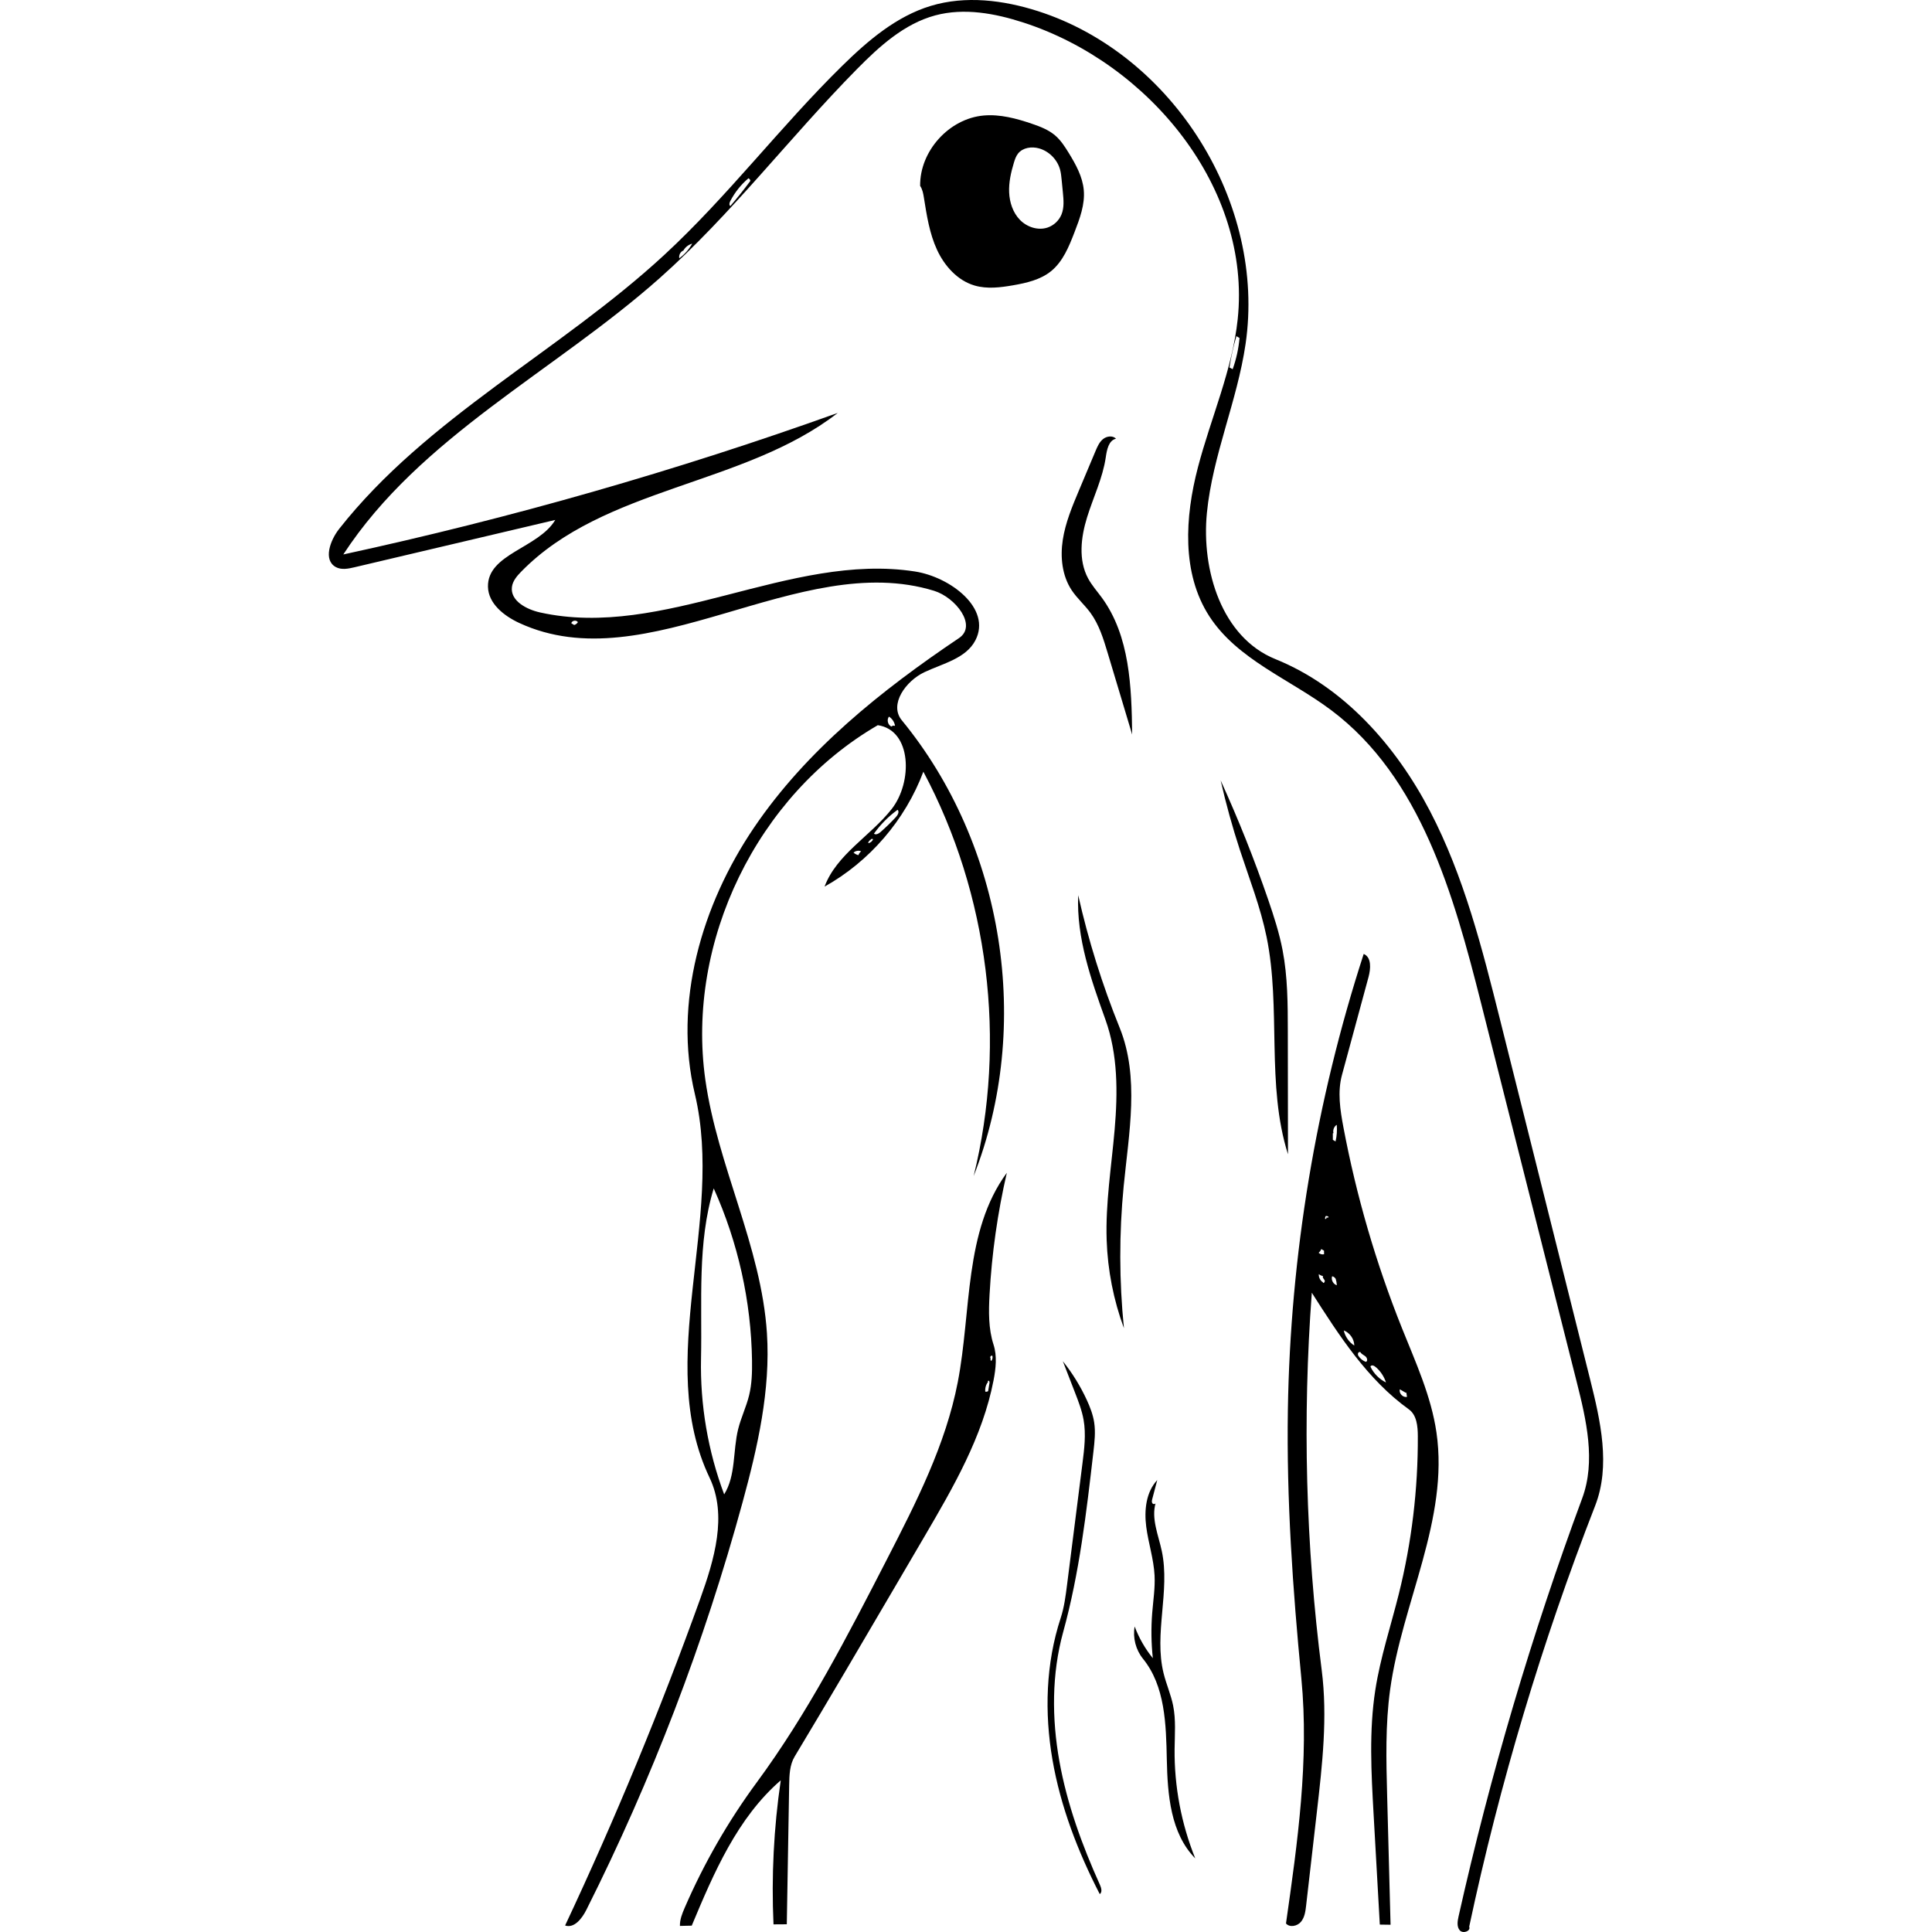 <?xml version="1.0" encoding="utf-8"?><!DOCTYPE svg PUBLIC "-//W3C//DTD SVG 1.1//EN" "http://www.w3.org/Graphics/SVG/1.1/DTD/svg11.dtd"><svg version="1.1" id="Contours" xmlns="http://www.w3.org/2000/svg" xmlns:xlink="http://www.w3.org/1999/xlink" x="0px" y="0px" width="1161.619px" height="1161.619px" viewBox="-0 -0 1161.619 1761.134" enable-background="new 0 0 1161.619 1161.619" xml:space="preserve" stroke="black" fill="none" stroke-linecap='round' stroke-linejoin='round'><path class="selected"  fill="#000000" opacity="1" stroke="none" 
 	d="
M709.978 595.292 C706.126 582.462 702.137 569.353 694.209 558.555 C688.935 551.373 682.066 545.435 677.145 538.006 C668.366 524.752 666.618 507.818 669.032 492.104 C671.447 476.39 677.666 461.552 683.832 446.898 C688.852 434.969 693.871 423.04 698.891 411.111 C700.57 407.121 702.372 402.963 705.736 400.239 C709.1 397.514 714.532 396.817 717.564 399.907 C710.818 401.412 709.213 410.06 708.213 416.899 C705.448 435.802 696.843 453.278 691.188 471.526 C685.533 489.774 683.067 510.483 692.136 527.297 C695.548 533.624 700.407 539.028 704.648 544.832 C730.203 579.807 731.736 626.249 732.277 669.562 C724.844 644.805 717.411 620.049 709.978 595.292 z"/><path class="selected"  fill="#000000" opacity="1" stroke="none" 
 	d="
M683.089 816.047 C692.374 857.241 705.023 897.676 720.866 936.818 C739.15 981.989 729.28 1032.854 724.538 1081.354 C720.334 1124.348 720.415 1167.76 724.781 1210.739 C715.3 1185.079 709.963 1157.893 709.037 1130.553 C707.896 1096.818 713.412 1063.265 716.309 1029.636 C719.205 996.007 719.346 961.294 707.938 929.527 C694.763 892.837 681.401 854.994 683.089 816.047 z"/><path class="selected"  fill="#000000" opacity="1" stroke="none" 
 	d="
M320.042 1755.59 C319.87 1749.785 322.141 1744.215 324.452 1738.887 C341.971 1698.482 364.068 1660.065 390.185 1624.606 C436.776 1561.348 472.901 1491.132 508.816 1421.259 C535.393 1369.553 562.281 1316.965 573.31 1259.885 C585.846 1194.997 578.905 1122.309 618.039 1069.055 C609.611 1105.514 604.332 1142.701 602.28 1180.066 C601.438 1195.391 601.185 1211.092 605.904 1225.697 C609.278 1236.136 608.002 1247.479 605.925 1258.251 C596.012 1309.646 569.12 1355.93 542.66 1401.092 C534.01 1415.856 525.36 1430.621 516.71 1445.385 C486.222 1497.425 455.732 1549.466 424.643 1601.15 C420.05 1608.785 419.77 1618.164 419.618 1627.073 C418.897 1669.414 418.176 1711.755 417.455 1754.096 C413.416 1754.122 409.378 1754.148 405.339 1754.174 C403.351 1710.327 405.57 1666.29 411.956 1622.864 C372.417 1657.067 350.971 1707.111 330.805 1755.345 C327.217 1755.427 323.63 1755.508 320.042 1755.59 M602.196 1259.917 C602.243 1259.342 601.947 1258.664 601.377 1258.579 C600.807 1258.494 600.379 1259.448 600.913 1259.665 C598.962 1262.153 598.037 1265.42 598.392 1268.56 C599.271 1268.794 600.251 1268.615 600.991 1268.085 C601.432 1265.412 601.873 1262.74 602.314 1260.067 M603.258 1238.08 C602.972 1238.962 603.185 1239.988 603.798 1240.684 C604.846 1239.391 605.261 1237.607 604.889 1235.984 C603.811 1234.963 602.032 1237.338 603.316 1238.086 z"/><path class="selected"  fill="#000000" opacity="1" stroke="none" 
 	d="
M856.386 820.43 C861.527 835.405 866.386 850.528 869.384 866.075 C874.087 890.465 874.135 915.48 874.167 940.318 C874.215 977.608 874.262 1014.897 874.31 1052.186 C854.263 988.74 868.167 919.289 854.817 854.104 C849.264 826.992 839.087 801.09 830.478 774.788 C823.652 753.931 817.795 732.758 812.932 711.358 C829.166 746.985 843.673 783.399 856.386 820.43 z"/><path class="selected"  fill="#000000" opacity="1" stroke="none" 
 	d="
M770.966 1594.254 C770.607 1628.324 777.046 1662.452 789.794 1694.05 C767.274 1671.21 764.525 1635.963 763.863 1603.895 C763.201 1571.827 762.373 1536.978 742.156 1512.077 C735.567 1503.962 732.716 1492.929 734.548 1482.638 C738.472 1493.087 744.091 1502.897 751.121 1511.567 C749.634 1497.813 749.447 1483.918 750.564 1470.129 C751.483 1458.778 753.285 1447.436 752.697 1436.062 C751.92 1421.043 747.007 1406.546 745.094 1391.629 C743.18 1376.712 744.85 1360.12 755.15 1349.16 C753.636 1354.906 752.121 1360.652 750.607 1366.398 C750.265 1367.694 749.951 1369.176 750.691 1370.293 C751.432 1371.411 753.661 1371.268 753.697 1369.927 C749.5 1384.324 756.225 1399.314 759.315 1413.988 C766.998 1450.466 751.984 1489.12 760.924 1525.31 C763.384 1535.27 767.611 1544.754 769.635 1554.811 C772.236 1567.736 771.104 1581.071 770.966 1594.254 z"/><path class="selected"  fill="#000000" opacity="1" stroke="none" 
 	d="
M688.169 173.3 C689.33 186.441 684.499 199.288 679.75 211.595 C674.685 224.719 669.175 238.471 658.215 247.291 C648.567 255.055 635.963 257.933 623.762 260.055 C612.136 262.077 600.008 263.592 588.68 260.285 C573.027 255.714 561.15 242.388 554.335 227.574 C547.519 212.76 545.024 196.39 542.448 180.288 C541.846 176.525 541.182 172.625 539.022 169.485 C538.54 137.748 565.427 108.001 597.05 105.284 C611.921 104.006 626.727 107.991 640.855 112.803 C648.379 115.365 655.989 118.271 662.032 123.433 C667.148 127.804 670.861 133.557 674.385 139.289 C680.852 149.808 687.084 161 688.169 173.3 M655.198 207.412 C660.863 205.499 665.611 201.03 667.863 195.491 C670.399 189.253 669.785 182.24 669.129 175.538 C668.746 171.617 668.362 167.697 667.979 163.777 C667.678 160.705 667.375 157.617 666.567 154.638 C664.079 145.47 656.537 137.848 647.394 135.266 C640.685 133.371 632.57 134.512 628.247 139.983 C626.349 142.384 625.357 145.361 624.469 148.29 C621.803 157.082 619.743 166.196 620.137 175.375 C620.531 184.554 623.591 193.878 630.007 200.454 C636.424 207.03 646.493 210.351 655.198 207.412 z"/><path class="selected"  fill="#000000" opacity="1" stroke="none" 
 	d="
M669.085 1240.823 C677.755 1251.65 685.102 1263.536 690.91 1276.132 C693.928 1282.676 696.549 1289.477 697.647 1296.599 C699.007 1305.426 697.986 1314.425 696.964 1323.297 C690.596 1378.552 684.178 1434.068 669.393 1487.688 C658.859 1525.892 658.964 1566.531 665.951 1605.54 C672.939 1644.549 686.639 1682.086 702.931 1718.212 C704.181 1720.983 705.2 1724.815 702.732 1726.59 C682.814 1687.917 666.977 1646.832 659.601 1603.962 C652.224 1561.091 653.539 1516.301 667.101 1474.969 C670.311 1465.187 671.623 1454.902 672.92 1444.689 C677.6 1407.819 682.28 1370.949 686.96 1334.079 C688.633 1320.9 690.302 1307.483 688.015 1294.396 C686.511 1285.787 683.333 1277.574 680.174 1269.426 C676.478 1259.892 672.781 1250.358 669.085 1240.823 z"/><path class="selected"  fill="#000000" opacity="1" stroke="none" 
 	d="
M967.821 1754.519 C964.556 1754.474 961.29 1754.428 958.025 1754.382 C956.136 1720.824 954.246 1687.265 952.356 1653.707 C950.231 1615.952 948.119 1577.863 953.928 1540.497 C958.548 1510.781 968.093 1482.089 975.366 1452.909 C987.078 1405.914 992.907 1357.455 992.672 1309.023 C992.628 1300.124 991.717 1289.893 984.491 1284.699 C946.818 1257.622 920.972 1217.52 896.036 1178.398 C887.455 1293.025 890.486 1408.519 905.069 1522.539 C910.526 1565.205 905.619 1608.439 900.712 1651.172 C897.424 1679.804 894.136 1708.435 890.848 1737.067 C890.251 1742.261 889.524 1747.774 886.188 1751.799 C882.853 1755.824 875.93 1757.305 872.497 1753.364 C883.073 1679.367 893.674 1604.526 886.517 1530.12 C878.685 1448.702 872.913 1366.96 874.211 1285.176 C876.448 1144.237 899.83 1003.652 943.334 869.576 C950.592 872.633 949.786 883.052 947.725 890.653 C939.659 920.398 931.593 950.144 923.528 979.89 C919.318 995.416 921.888 1011.893 924.869 1027.701 C936.668 1090.26 954.574 1151.666 978.248 1210.762 C990.68 1241.793 1004.829 1272.646 1009.658 1305.724 C1021.204 1384.805 978.364 1460.96 967.437 1540.129 C963.016 1572.153 963.861 1604.642 964.715 1636.958 C965.75 1676.145 966.786 1715.332 967.821 1754.519 M954.765 1246.562 C953.827 1245.73 952.783 1244.929 951.55 1244.697 C950.653 1244.529 949.432 1245.005 949.543 1245.911 C952.492 1252.061 957.546 1257.177 963.659 1260.201 C961.981 1254.971 958.874 1250.207 954.765 1246.562 M925.157 1212.756 C926.41 1218.371 929.939 1223.443 934.768 1226.57 C934.684 1220.618 930.709 1214.905 925.157 1212.756 M915.2 1033.046 C915.203 1035.041 915.206 1037.036 915.21 1039.03 C916.034 1039.518 916.858 1040.006 917.682 1040.493 C918.842 1035.539 919.21 1030.401 918.768 1025.332 C916.308 1026.871 915.038 1030.089 915.784 1032.892 M938.533 1235.849 C940.049 1238.47 942.565 1240.496 945.449 1241.418 C947.214 1240.527 946.49 1237.716 944.975 1236.446 C943.46 1235.176 941.384 1234.452 940.435 1232.718 C939.822 1232.062 938.614 1232.545 938.26 1233.37 C937.905 1234.195 938.127 1235.141 938.353 1236.01 M981.668 1269.584 C979.879 1268.541 978.091 1267.497 976.302 1266.454 C975.263 1270.101 979.101 1274.153 982.799 1273.314 C982.605 1272.019 982.411 1270.725 982.217 1269.43 M906.142 1169.092 C906.744 1170.391 908.425 1168.192 907.68 1166.968 C906.934 1165.745 905.493 1164.388 906.292 1163.199 C904.869 1162.975 903.513 1162.346 902.423 1161.403 C902.2 1164.363 903.731 1167.39 906.247 1168.964 M917.623 1165.581 C917.007 1164.433 915.824 1163.608 914.535 1163.424 C913.465 1166.692 915.557 1170.639 918.862 1171.588 C918.731 1169.535 918.356 1167.498 917.747 1165.533 M907.2 1143.047 C907.195 1142.055 907.19 1141.063 907.185 1140.071 C906.347 1139.575 905.509 1139.078 904.671 1138.582 C904.173 1139.899 903.334 1141.085 902.259 1141.993 C903.55 1143.255 905.527 1143.768 907.269 1143.295 M909.866 1109.553 C909.819 1110.518 911.799 1109.8 911.144 1109.09 C910.458 1108.558 909.525 1108.36 908.682 1108.565 C908.209 1109.36 908.034 1110.329 908.2 1111.239 C909.023 1111.258 909.733 1110.371 909.536 1109.572 z"/><path class="selected"  fill="#000000" opacity="1" stroke="none" 
 	d="
M215.374 1755.209 C261.03 1657.988 302.131 1558.628 338.497 1457.564 C351.356 1421.826 363.455 1381.35 347.089 1347.076 C296.243 1240.602 360.969 1111.985 333.64 997.202 C313.87 914.17 339.699 825.026 387.594 754.378 C435.488 683.729 503.608 629.263 574.441 581.642 C591.382 570.252 571.219 544.553 551.709 538.549 C428.4 500.599 290.697 622.055 173.601 567.89 C159.662 561.442 145.378 550.225 145.058 534.869 C144.432 504.863 191.018 499.723 206.409 473.957 C145.379 488.341 84.348 502.726 23.317 517.11 C17.681 518.438 11.436 519.695 6.359 516.911 C-5.345 510.493 1.167 492.572 9.425 482.086 C89.511 380.401 210.532 320.358 305.61 232.53 C363.688 178.88 411.668 115.218 468.118 59.857 C491.491 36.935 517.325 14.876 548.654 5.382 C580.367 -4.228 614.87 0.058 646.429 10.166 C769.875 49.704 854.465 185.35 835.655 313.602 C828.01 365.724 805.586 415.049 800.41 467.474 C795.234 519.899 814.011 581.068 862.847 600.822 C925.197 626.042 972.656 679.689 1003.752 739.326 C1034.848 798.964 1051.446 864.903 1067.784 930.146 C1095.083 1039.161 1122.383 1148.177 1149.682 1257.192 C1159.188 1295.152 1168.551 1336.059 1154.338 1372.518 C1105.788 1497.061 1067.343 1625.541 1039.505 1756.282 C1041.165 1760.334 1033.819 1762.929 1030.933 1759.636 C1028.047 1756.343 1028.824 1751.333 1029.781 1747.06 C1058.772 1617.623 1096.467 1490.136 1142.525 1365.746 C1155.015 1332.015 1146.31 1294.559 1137.505 1259.685 C1108.429 1144.531 1079.353 1029.378 1050.278 914.225 C1025.314 815.358 995.328 708.667 913.798 647.425 C876.083 619.096 828.207 601.326 802.592 561.718 C777.232 522.504 780.385 471.27 792.204 426.091 C804.022 380.911 823.568 337.443 828.478 291.002 C841.121 171.43 747.728 57.814 633.384 20.631 C607.362 12.169 579.146 6.928 552.724 14.039 C524.539 21.624 501.905 42.206 481.411 62.988 C420.075 125.183 366.932 195.459 301.626 253.472 C205.713 338.677 83.327 397.998 13.181 505.417 C166.012 472.294 316.674 429.172 463.886 376.416 C378.252 442.928 251.134 443.561 175.344 521.103 C171.48 525.057 167.612 529.547 166.901 535.03 C165.269 547.616 180.073 555.507 192.462 558.264 C305.327 583.375 419.974 503.277 534.242 520.939 C566.487 525.923 604.355 554.602 589.415 583.608 C580.859 600.222 559.854 604.759 542.941 612.706 C526.027 620.654 510.409 642.095 522.269 656.537 C615.585 770.171 641.605 935.242 587.768 1072.071 C618.142 949.143 601.491 815.203 541.944 703.453 C525.438 747.469 492.924 785.282 451.878 808.196 C462.855 778.809 493.547 762.234 512.969 737.598 C532.391 712.963 531.445 665.561 500.399 661.061 C390.46 724.774 325.486 858.281 343.181 984.109 C354.248 1062.811 394.207 1136.007 399.35 1215.317 C402.717 1267.245 390.912 1318.901 377.228 1369.107 C342.263 1497.393 294.447 1622.173 234.729 1740.975 C230.785 1748.821 223.691 1758.03 215.374 1755.209 M373.105 1302.783 C375.705 1292.269 380.541 1282.41 383.109 1271.888 C385.624 1261.583 385.91 1250.87 385.756 1240.263 C384.975 1186.295 373.015 1132.513 350.85 1083.3 C335.718 1133.082 340.379 1186.348 339.266 1238.367 C338.365 1280.488 345.567 1322.767 360.364 1362.213 C371.129 1344.868 368.205 1322.601 373.106 1302.783 M516.856 744.875 C518.597 742.997 520.299 739.94 518.446 738.172 C510.141 744.19 502.828 751.574 496.891 759.938 C498.679 761.399 501.292 759.868 503.027 758.343 C507.862 754.093 512.48 749.596 516.856 744.875 M823.89 336.564 C827.182 327.385 829.291 317.783 830.149 308.069 C829.201 307.531 828.254 306.993 827.306 306.455 C824.533 315.792 822.415 325.323 820.971 334.955 C821.944 335.491 822.917 336.027 823.89 336.564 M365.991 187.789 C372.257 180.505 378.257 172.992 383.974 165.269 C384.676 164.321 383.543 163.112 382.544 162.484 C375.679 168.27 369.983 175.435 365.894 183.427 C365.164 184.855 364.638 186.929 365.991 187.789 M323.301 228.313 C320.555 229.351 318.823 232.552 319.456 235.419 C324.293 231.918 328.339 227.333 331.212 222.099 C327.944 222.998 325.056 225.203 323.326 228.117 M516.107 661.467 C515.517 658.122 513.471 655.06 510.607 653.235 C508.36 656.04 509.529 660.853 512.813 662.314 C513.537 661.561 514.714 661.282 515.699 661.632 M223.735 569.693 C225.095 569.296 226.292 568.363 227.009 567.141 C225.66 564.931 221.596 565.579 221.002 568.099 C221.869 568.63 222.736 569.162 223.603 569.694 M478.15 777.103 C479.447 778.269 481.033 779.11 482.725 779.529 C483.217 778.161 484.09 776.932 485.219 776.017 C482.959 775.037 480.141 775.518 478.333 777.192 M493.738 765.624 C492.615 766.207 491.805 767.354 491.63 768.606 C493.63 768.357 495.427 766.893 496.077 764.986 C495.363 764.385 494.087 764.729 493.772 765.607 z"/></svg>
